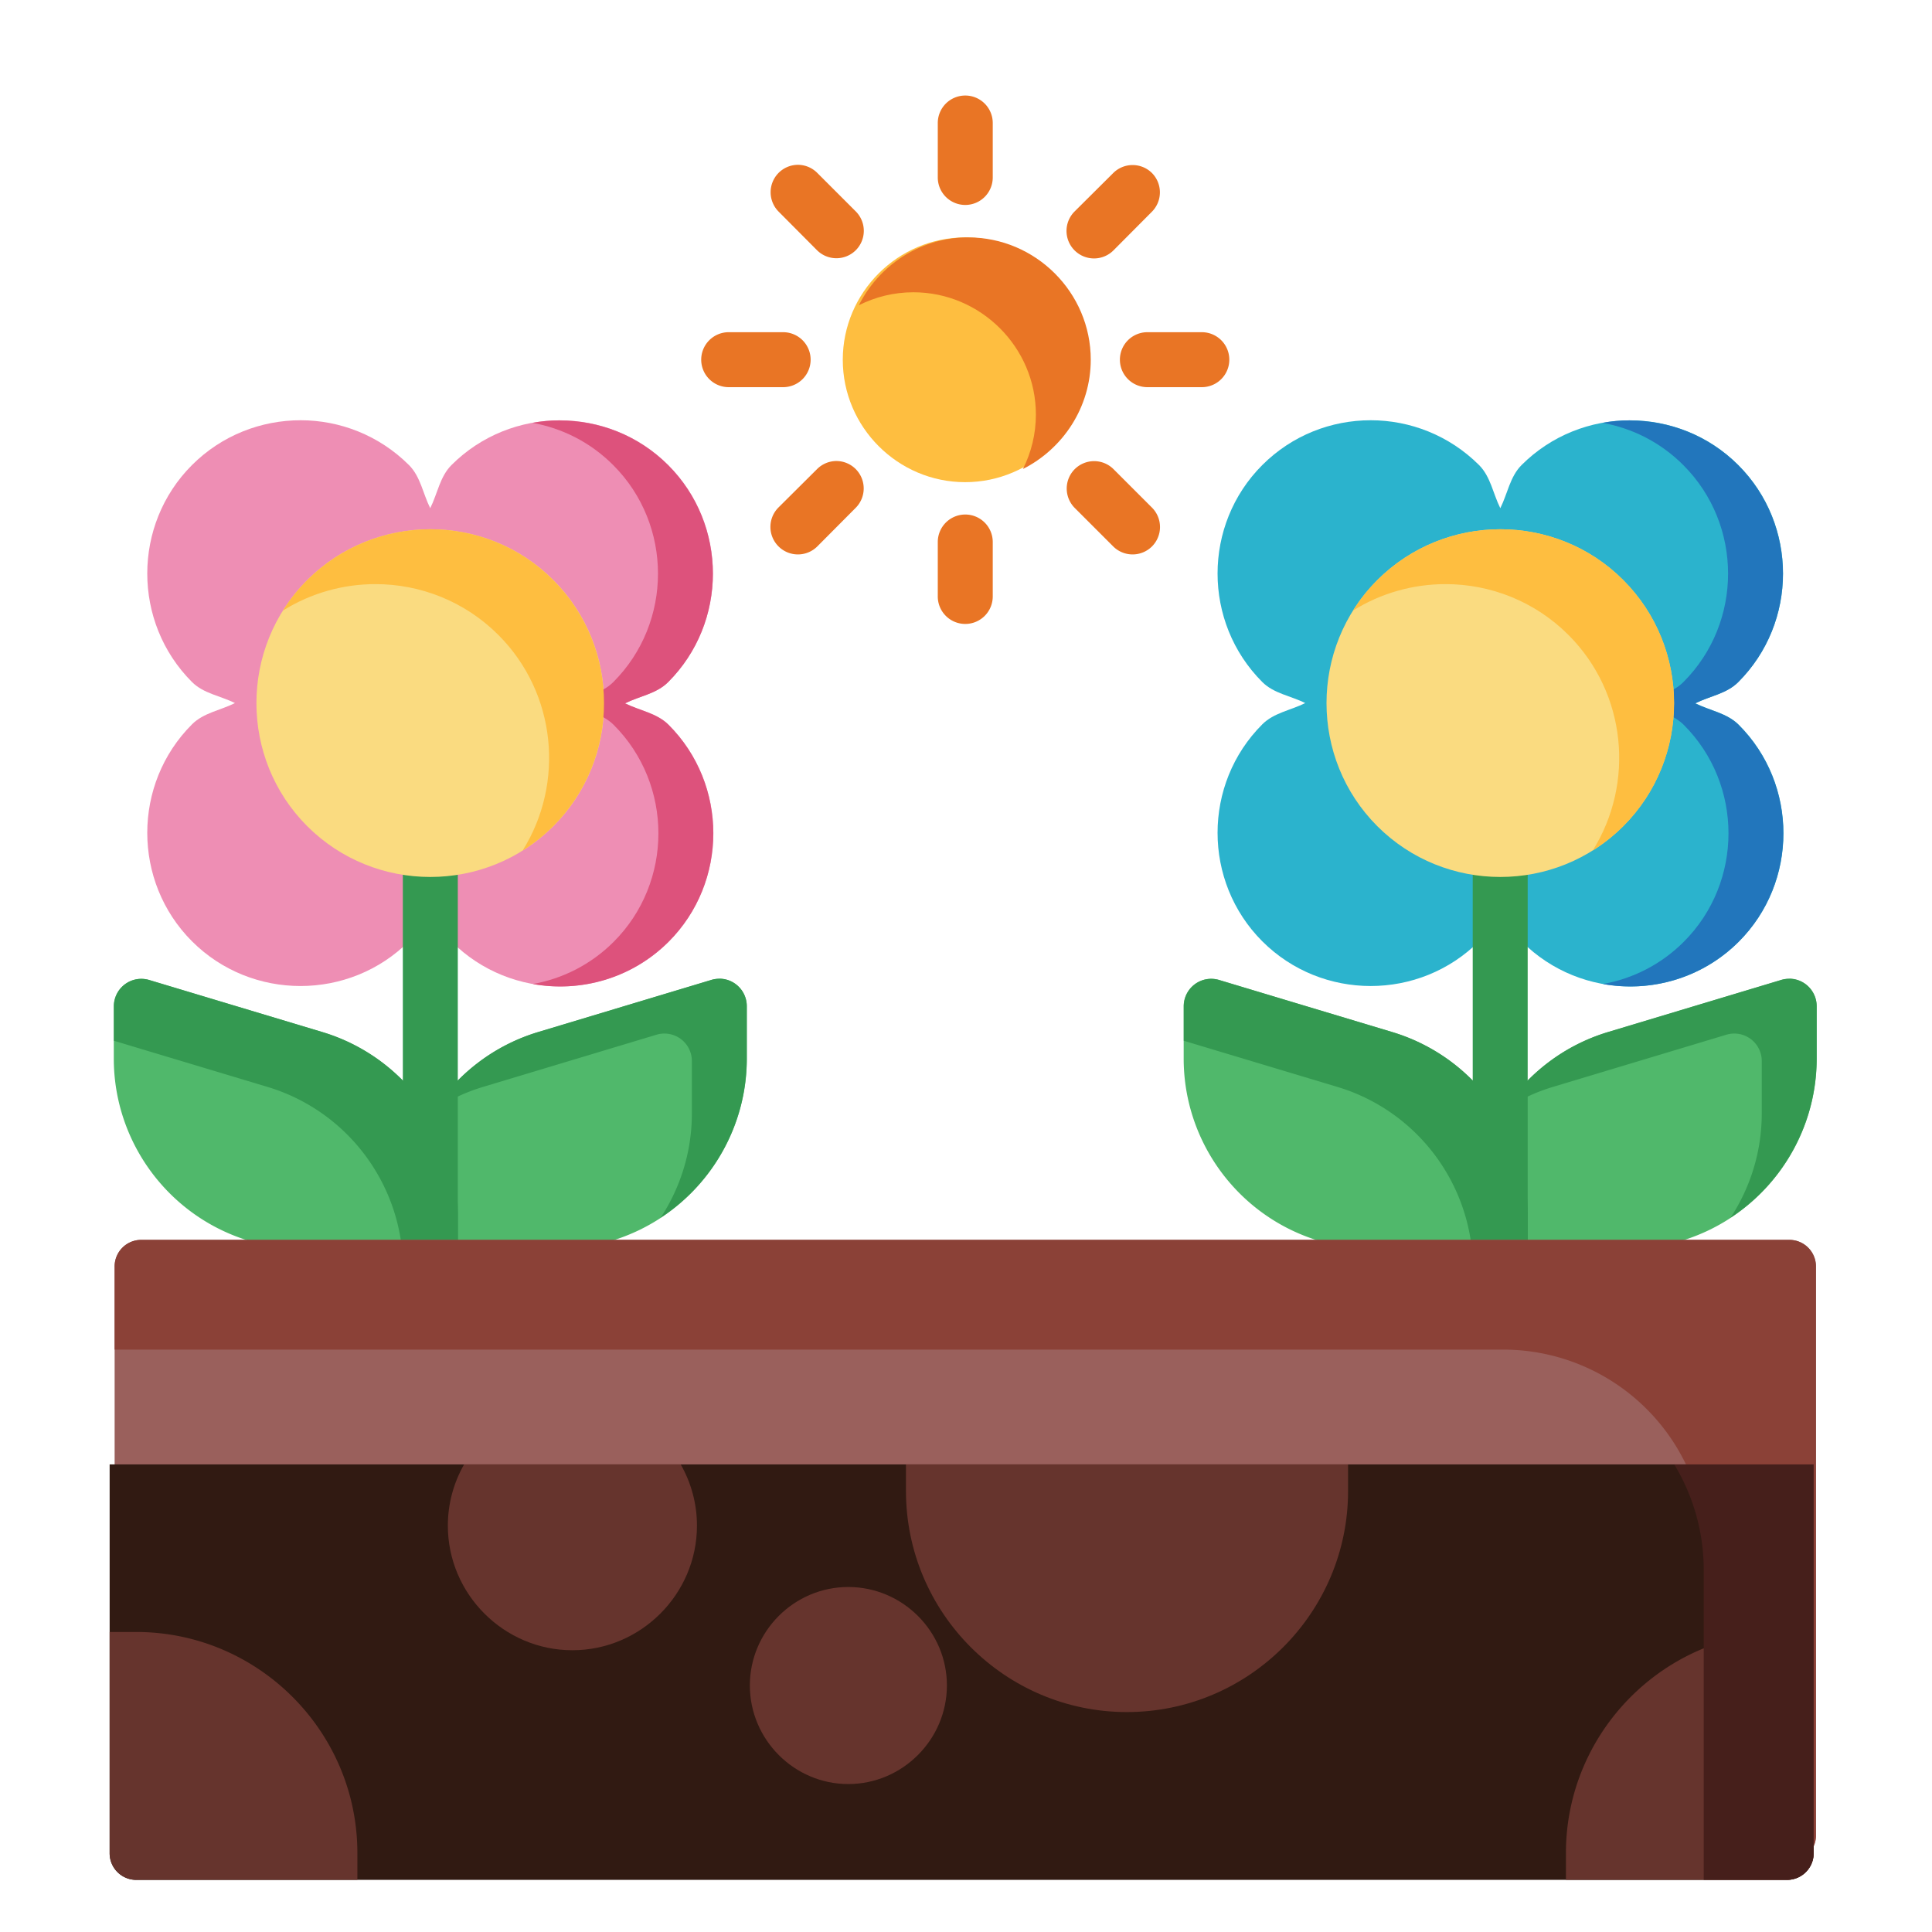 <?xml version="1.0" encoding="UTF-8" standalone="no"?>
<svg
   inkscape:export-ydpi="576"
   inkscape:export-xdpi="576"
   inkscape:export-filename="/media/taufikramadhan/Data/Tr Design Studio/Project Design/TR Creative Design/Icon Design/Project Hiring/Icon Icons/008 - Weather And Season/Send/3 - Flat/26 - Spring.png"
   width="64pt"
   height="64pt"
   viewBox="0 0 22.578 22.578"
   version="1.1"
   id="svg831"
   inkscape:version="1.1.1 (1:1.1+202109281943+c3084ef5ed)"
   sodipodi:docname="26 - Spring.svg"
   xmlns:inkscape="http://www.inkscape.org/namespaces/inkscape"
   xmlns:sodipodi="http://sodipodi.sourceforge.net/DTD/sodipodi-0.dtd"
   xmlns="http://www.w3.org/2000/svg"
   xmlns:svg="http://www.w3.org/2000/svg"
   xmlns:rdf="http://www.w3.org/1999/02/22-rdf-syntax-ns#"
   xmlns:cc="http://creativecommons.org/ns#"
   xmlns:dc="http://purl.org/dc/elements/1.1/">
  <defs
     id="defs825">
    <pattern
       id="EMFhbasepattern"
       patternUnits="userSpaceOnUse"
       width="6"
       height="6"
       x="0"
       y="0" />
    <pattern
       id="EMFhbasepattern-9"
       patternUnits="userSpaceOnUse"
       width="6"
       height="6"
       x="0"
       y="0" />
    <pattern
       id="EMFhbasepattern-0"
       patternUnits="userSpaceOnUse"
       width="6"
       height="6"
       x="0"
       y="0" />
    <pattern
       id="EMFhbasepattern-7"
       patternUnits="userSpaceOnUse"
       width="6"
       height="6"
       x="0"
       y="0" />
    <pattern
       id="EMFhbasepattern-2"
       patternUnits="userSpaceOnUse"
       width="6"
       height="6"
       x="0"
       y="0" />
    <pattern
       id="EMFhbasepattern-98"
       patternUnits="userSpaceOnUse"
       width="6"
       height="6"
       x="0"
       y="0" />
    <pattern
       id="EMFhbasepattern-6"
       patternUnits="userSpaceOnUse"
       width="6"
       height="6"
       x="0"
       y="0" />
    <pattern
       id="EMFhbasepattern-01"
       patternUnits="userSpaceOnUse"
       width="6"
       height="6"
       x="0"
       y="0" />
    <pattern
       id="EMFhbasepattern-07"
       patternUnits="userSpaceOnUse"
       width="6"
       height="6"
       x="0"
       y="0" />
    <pattern
       id="EMFhbasepattern-8"
       patternUnits="userSpaceOnUse"
       width="6"
       height="6"
       x="0"
       y="0" />
    <pattern
       id="EMFhbasepattern-4"
       patternUnits="userSpaceOnUse"
       width="6"
       height="6"
       x="0"
       y="0" />
    <pattern
       id="EMFhbasepattern-40"
       patternUnits="userSpaceOnUse"
       width="6"
       height="6"
       x="0"
       y="0" />
    <pattern
       id="EMFhbasepattern-08"
       patternUnits="userSpaceOnUse"
       width="6"
       height="6"
       x="0"
       y="0" />
    <pattern
       id="EMFhbasepattern-04"
       patternUnits="userSpaceOnUse"
       width="6"
       height="6"
       x="0"
       y="0" />
    <pattern
       id="EMFhbasepattern-014"
       patternUnits="userSpaceOnUse"
       width="6"
       height="6"
       x="0"
       y="0" />
    <pattern
       id="EMFhbasepattern-27"
       patternUnits="userSpaceOnUse"
       width="6"
       height="6"
       x="0"
       y="0" />
    <pattern
       id="EMFhbasepattern-09"
       patternUnits="userSpaceOnUse"
       width="6"
       height="6"
       x="0"
       y="0" />
    <pattern
       id="EMFhbasepattern-5"
       patternUnits="userSpaceOnUse"
       width="6"
       height="6"
       x="0"
       y="0" />
    <pattern
       id="EMFhbasepattern-018"
       patternUnits="userSpaceOnUse"
       width="6"
       height="6"
       x="0"
       y="0" />
  </defs>
  <sodipodi:namedview
     id="base"
     pagecolor="#ffffff"
     bordercolor="#666666"
     borderopacity="1.0"
     inkscape:pageopacity="0.0"
     inkscape:pageshadow="2"
     inkscape:zoom="6.28125"
     inkscape:cx="42.348259"
     inkscape:cy="42.666667"
     inkscape:document-units="pt"
     inkscape:current-layer="layer1"
     showgrid="false"
     units="pt"
     inkscape:window-width="1366"
     inkscape:window-height="705"
     inkscape:window-x="0"
     inkscape:window-y="31"
     inkscape:window-maximized="1"
     inkscape:pagecheckerboard="true"
     inkscape:showpageshadow="false"
     inkscape:object-paths="true"
     inkscape:snap-intersection-paths="true"
     inkscape:snap-smooth-nodes="true"
     inkscape:snap-midpoints="true"
     showguides="false"
     inkscape:snap-bbox="true"
     inkscape:bbox-nodes="true"
     inkscape:snap-nodes="false"
     inkscape:snap-global="true"
     inkscape:document-rotation="0">
    <inkscape:grid
       type="xygrid"
       id="grid1378" />
    <sodipodi:guide
       position="0.97,21.608"
       orientation="78,0"
       id="guide1380"
       inkscape:locked="false" />
    <sodipodi:guide
       position="0.97,0.97"
       orientation="0,78"
       id="guide1382"
       inkscape:locked="false" />
    <sodipodi:guide
       position="21.608,0.97"
       orientation="-78,0"
       id="guide1384"
       inkscape:locked="false" />
    <sodipodi:guide
       position="21.608,21.608"
       orientation="0,-78"
       id="guide1386"
       inkscape:locked="false" />
  </sodipodi:namedview>
  <g
     inkscape:label="Icon"
     inkscape:groupmode="layer"
     id="layer1"
     transform="translate(0,-274.422)">
    <g
       id="g815624"
       style="display:inline;stroke-width:0.825"
       transform="matrix(1.212,0,0,1.212,37.988,-174.745)">
      <path
         style="color:#000000;fill:#ee8eb4;stroke-width:0.825;stroke-linecap:round;stroke-linejoin:round;-inkscape-stroke:none"
         d="m -28.445,374.652 c -0.379,-3e-5 -0.759,0.144 -1.047,0.432 -0.575,0.575 -0.575,1.517 0,2.092 0.112,0.112 0.275,0.133 0.414,0.203 -0.139,0.07 -0.302,0.093 -0.414,0.205 -0.575,0.575 -0.575,1.517 0,2.092 0.575,0.575 1.517,0.575 2.092,0 0.112,-0.112 0.135,-0.276 0.205,-0.416 0.071,0.141 0.094,0.307 0.207,0.42 0.575,0.575 1.517,0.575 2.092,0 0.575,-0.575 0.575,-1.517 0,-2.092 -0.113,-0.113 -0.278,-0.136 -0.42,-0.207 0.14,-0.07 0.304,-0.093 0.416,-0.205 0.575,-0.575 0.575,-1.517 0,-2.092 -0.575,-0.575 -1.515,-0.575 -2.09,0 -0.112,0.112 -0.135,0.276 -0.205,0.416 -0.07,-0.14 -0.093,-0.304 -0.205,-0.416 -0.288,-0.287 -0.666,-0.432 -1.045,-0.432 z"
         id="path770417" />
      <path
         style="color:#000000;fill:#2bb3cd;stroke-width:0.825;stroke-linecap:round;stroke-linejoin:round;-inkscape-stroke:none"
         d="m -18.127,374.652 c -0.379,-3e-5 -0.757,0.144 -1.045,0.432 -0.575,0.575 -0.575,1.517 0,2.092 0.112,0.112 0.275,0.133 0.414,0.203 -0.14,0.07 -0.302,0.093 -0.414,0.205 -0.575,0.575 -0.575,1.517 0,2.092 0.575,0.575 1.515,0.575 2.09,0 0.113,-0.112 0.137,-0.276 0.207,-0.416 0.071,0.141 0.094,0.307 0.207,0.42 0.575,0.575 1.515,0.575 2.09,0 0.575,-0.575 0.575,-1.517 0,-2.092 -0.113,-0.113 -0.277,-0.136 -0.418,-0.207 0.14,-0.07 0.302,-0.093 0.414,-0.205 0.575,-0.575 0.575,-1.517 0,-2.092 -0.575,-0.575 -1.515,-0.575 -2.09,0 -0.112,0.112 -0.135,0.276 -0.205,0.416 -0.07,-0.14 -0.093,-0.304 -0.205,-0.416 -0.288,-0.287 -0.666,-0.432 -1.045,-0.432 z"
         id="path770423" />
      <path
         style="color:#000000;fill:#50b86b;stroke-width:0.825;stroke-linecap:round;stroke-linejoin:round;-inkscape-stroke:none"
         d="m -29.906,380.049 a 0.265,0.265 0 0 0 -0.34,0.254 v 0.504 c -3e-6,0.809 0.532,1.525 1.307,1.758 l 1.668,0.5 a 0.265,0.265 0 0 0 0.342,-0.252 v -0.504 c 3e-6,-0.809 -0.532,-1.525 -1.307,-1.758 z"
         id="path770429" />
      <path
         style="color:#000000;fill:#50b86b;stroke-width:0.825;stroke-linecap:round;stroke-linejoin:round;-inkscape-stroke:none"
         d="m -24.484,380.049 -1.668,0.502 c -0.775,0.233 -1.307,0.949 -1.307,1.758 v 0.504 a 0.265,0.265 0 0 0 0.34,0.252 l 1.67,-0.5 c 0.775,-0.233 1.307,-0.949 1.307,-1.758 v -0.504 a 0.265,0.265 0 0 0 -0.342,-0.254 z"
         id="path770435" />
      <path
         style="color:#000000;fill:#349951;fill-opacity:1;stroke-width:0.825;stroke-linecap:round;stroke-linejoin:round;-inkscape-stroke:none"
         d="m -27.195,378.592 a 0.265,0.265 0 0 0 -0.264,0.264 v 3.957 a 0.265,0.265 0 0 0 0.264,0.264 0.265,0.265 0 0 0 0.266,-0.264 v -3.957 a 0.265,0.265 0 0 0 -0.266,-0.264 z"
         id="path37800" />
      <path
         style="color:#000000;fill:#fadb80;stroke-width:0.825;stroke-linecap:round;stroke-linejoin:round;-inkscape-stroke:none"
         d="m -27.193,375.703 c -0.43,0 -0.861,0.164 -1.188,0.49 -0.653,0.653 -0.653,1.72 0,2.373 0.653,0.653 1.72,0.653 2.373,0 0.653,-0.653 0.653,-1.72 0,-2.373 -0.326,-0.327 -0.756,-0.49 -1.186,-0.49 z"
         id="path770445" />
      <path
         style="color:#000000;fill:#50b86b;stroke-width:0.825;stroke-linecap:round;stroke-linejoin:round;-inkscape-stroke:none"
         d="m -19.588,380.049 a 0.265,0.265 0 0 0 -0.342,0.254 v 0.504 c -4e-6,0.809 0.532,1.525 1.307,1.758 l 1.67,0.5 a 0.265,0.265 0 0 0 0.34,-0.252 v -0.504 c 3e-6,-0.809 -0.532,-1.525 -1.307,-1.758 z"
         id="path770451" />
      <path
         style="color:#000000;fill:#50b86b;stroke-width:0.825;stroke-linecap:round;stroke-linejoin:round;-inkscape-stroke:none"
         d="m -14.166,380.049 -1.67,0.502 c -0.775,0.233 -1.307,0.949 -1.307,1.758 v 0.504 a 0.265,0.265 0 0 0 0.342,0.252 l 1.668,-0.5 c 0.775,-0.233 1.307,-0.949 1.307,-1.758 v -0.504 a 0.265,0.265 0 0 0 -0.34,-0.254 z"
         id="path770457" />
      <path
         id="path786594"
         style="color:#000000;fill:#2276bc;fill-opacity:1;stroke-width:0.825;stroke-linecap:round;stroke-linejoin:round;-inkscape-stroke:none"
         d="m -15.627,374.653 c -0.089,0 -0.177,0.008 -0.265,0.024 0.286,0.051 0.56,0.187 0.78,0.408 0.575,0.575 0.575,1.517 0,2.092 -0.112,0.112 -0.276,0.134 -0.416,0.205 0.142,0.071 0.306,0.094 0.42,0.207 0.575,0.575 0.575,1.517 0,2.092 -0.22,0.22 -0.494,0.356 -0.78,0.407 0.461,0.083 0.954,-0.053 1.309,-0.407 0.575,-0.575 0.575,-1.517 0,-2.092 -0.113,-0.113 -0.278,-0.137 -0.42,-0.207 0.14,-0.07 0.304,-0.092 0.416,-0.205 0.575,-0.575 0.575,-1.517 0,-2.092 -0.288,-0.288 -0.666,-0.431 -1.045,-0.431 z"
         sodipodi:nodetypes="ccsccccccsccscc" />
      <path
         style="color:#000000;fill:#349951;fill-opacity:1;stroke-width:0.825;stroke-linecap:round;stroke-linejoin:round;-inkscape-stroke:none"
         d="m -16.877,378.529 a 0.265,0.265 0 0 0 -0.266,0.264 v 4.02 a 0.265,0.265 0 0 0 0.266,0.264 0.265,0.265 0 0 0 0.264,-0.264 v -4.02 a 0.265,0.265 0 0 0 -0.264,-0.264 z"
         id="path38906" />
      <path
         style="color:#000000;fill:#fadb80;stroke-width:0.825;stroke-linecap:round;stroke-linejoin:round;-inkscape-stroke:none"
         d="m -16.877,375.703 c -0.43,0 -0.859,0.164 -1.186,0.49 -0.653,0.653 -0.653,1.72 0,2.373 0.653,0.653 1.718,0.653 2.371,0 0.653,-0.653 0.653,-1.72 0,-2.373 -0.326,-0.327 -0.756,-0.49 -1.186,-0.49 z"
         id="path770467" />
      <path
         style="color:#000000;fill:#febe40;stroke-width:0.825;stroke-linecap:round;stroke-linejoin:round;-inkscape-stroke:none"
         d="m -22.037,372.889 c -0.649,0 -1.18,0.531 -1.18,1.18 1.13e-4,0.649 0.531,1.18 1.18,1.18 0.649,0 1.182,-0.531 1.182,-1.18 7.1e-5,-0.649 -0.533,-1.18 -1.182,-1.18 z"
         id="path770473" />
      <path
         style="color:#000000;fill:#e97525;stroke-width:0.825;stroke-linecap:round;stroke-linejoin:round;-inkscape-stroke:none"
         d="m -22.037,375.561 a 0.265,0.265 0 0 0 -0.264,0.264 v 0.525 a 0.265,0.265 0 0 0 0.264,0.266 0.265,0.265 0 0 0 0.266,-0.266 v -0.525 a 0.265,0.265 0 0 0 -0.266,-0.264 z"
         id="path39375" />
      <path
         style="color:#000000;fill:#e97525;stroke-width:0.825;stroke-linecap:round;stroke-linejoin:round;-inkscape-stroke:none"
         d="m -22.037,371.521 a 0.265,0.265 0 0 0 -0.264,0.264 v 0.527 a 0.265,0.265 0 0 0 0.264,0.264 0.265,0.265 0 0 0 0.266,-0.264 v -0.527 a 0.265,0.265 0 0 0 -0.266,-0.264 z"
         id="path39457" />
      <path
         style="color:#000000;fill:#e97525;stroke-width:0.825;stroke-linecap:round;stroke-linejoin:round;-inkscape-stroke:none"
         d="m -24.318,373.803 a 0.265,0.265 0 0 0 -0.264,0.266 0.265,0.265 0 0 0 0.264,0.264 h 0.525 a 0.265,0.265 0 0 0 0.266,-0.264 0.265,0.265 0 0 0 -0.266,-0.266 z"
         id="path39459" />
      <path
         style="color:#000000;fill:#e97525;stroke-width:0.825;stroke-linecap:round;stroke-linejoin:round;-inkscape-stroke:none"
         d="m -20.279,373.803 a 0.265,0.265 0 0 0 -0.266,0.266 0.265,0.265 0 0 0 0.266,0.264 h 0.525 a 0.265,0.265 0 0 0 0.264,-0.264 0.265,0.265 0 0 0 -0.264,-0.266 z"
         id="path39461" />
      <path
         style="color:#000000;fill:#e97525;stroke-width:0.825;stroke-linecap:round;stroke-linejoin:round;-inkscape-stroke:none"
         d="m -23.277,375.045 a 0.265,0.265 0 0 0 -0.188,0.078 l -0.373,0.371 a 0.265,0.265 0 0 0 0.002,0.375 0.265,0.265 0 0 0 0.373,0 l 0.371,-0.373 a 0.265,0.265 0 0 0 0,-0.373 0.265,0.265 0 0 0 -0.186,-0.078 z"
         id="path39463" />
      <path
         style="color:#000000;fill:#e97525;stroke-width:0.825;stroke-linecap:round;stroke-linejoin:round;-inkscape-stroke:none"
         d="m -20.609,372.268 -0.373,0.371 a 0.265,0.265 0 0 0 0,0.375 0.265,0.265 0 0 0 0.375,0 l 0.371,-0.373 a 0.265,0.265 0 0 0 0,-0.373 0.265,0.265 0 0 0 -0.373,0 z"
         id="path39465" />
      <path
         style="color:#000000;fill:#e97525;stroke-width:0.825;stroke-linecap:round;stroke-linejoin:round;-inkscape-stroke:none"
         d="m -23.65,372.189 a 0.265,0.265 0 0 0 -0.186,0.078 0.265,0.265 0 0 0 0,0.373 l 0.371,0.373 a 0.265,0.265 0 0 0 0.373,0 0.265,0.265 0 0 0 0,-0.375 l -0.371,-0.371 a 0.265,0.265 0 0 0 -0.188,-0.078 z"
         id="path39467" />
      <path
         style="color:#000000;fill:#e97525;stroke-width:0.825;stroke-linecap:round;stroke-linejoin:round;-inkscape-stroke:none"
         d="m -20.98,375.123 a 0.265,0.265 0 0 0 -0.002,0.373 l 0.373,0.373 a 0.265,0.265 0 0 0 0.373,0 0.265,0.265 0 0 0 0,-0.375 l -0.371,-0.371 a 0.265,0.265 0 0 0 -0.373,0 z"
         id="path39469" />
      <path
         id="path790035"
         style="color:#000000;fill:#349951;fill-opacity:1;stroke-width:0.825;stroke-linecap:round;stroke-linejoin:round;-inkscape-stroke:none"
         d="m -30.003,380.039 a 0.265,0.265 0 0 0 -0.242,0.264 v 0.332 l 1.481,0.445 c 0.775,0.233 1.307,0.948 1.307,1.758 v 0.171 l 0.187,0.056 a 0.265,0.265 0 0 0 0.342,-0.252 v -0.504 c 2e-6,-0.809 -0.532,-1.525 -1.307,-1.758 l -1.67,-0.502 a 0.265,0.265 0 0 0 -0.098,-0.01 z" />
      <path
         id="path808148"
         style="color:#000000;fill:#349951;fill-opacity:1;stroke-width:0.825;stroke-linecap:round;stroke-linejoin:round;-inkscape-stroke:none"
         d="m -19.687,380.039 a 0.265,0.265 0 0 0 -0.242,0.264 v 0.332 l 1.481,0.445 c 0.775,0.233 1.307,0.948 1.307,1.758 v 0.171 l 0.187,0.056 a 0.265,0.265 0 0 0 0.342,-0.252 v -0.504 c 2e-6,-0.809 -0.532,-1.525 -1.307,-1.758 l -1.67,-0.502 a 0.265,0.265 0 0 0 -0.098,-0.01 z" />
      <path
         style="color:#000000;fill:#9a605c;stroke-width:0.825;stroke-linecap:round;stroke-linejoin:round;-inkscape-stroke:none"
         d="m -29.982,382.555 a 0.256,0.256 0 0 0 -0.256,0.258 v 5.484 a 0.256,0.256 0 0 0 0.256,0.258 h 15.893 a 0.256,0.256 0 0 0 0.256,-0.258 v -5.484 a 0.256,0.256 0 0 0 -0.256,-0.258 z"
         id="path770511" />
      <path
         id="path770517"
         style="color:#000000;fill:#311a12;stroke-width:3.119;stroke-linecap:round;stroke-linejoin:round;-inkscape-stroke:none"
         d="m -114.287,394.916 v 14.143 a 0.969,0.969 0 0 0 0.967,0.975 h 60.066 a 0.969,0.969 0 0 0 0.969,-0.975 v -14.143 z"
         transform="matrix(0.265,0,0,0.265,0,280.067)" />
      <path
         id="path770523"
         style="color:#000000;fill:#66342d;stroke-width:3.119;stroke-linecap:round;stroke-linejoin:round;-inkscape-stroke:none"
         d="m -114.287,401.014 v 8.045 a 0.969,0.969 0 0 0 0.967,0.975 h 8.047 v -0.975 c 8.9e-4,-4.432 -3.615,-8.044 -8.047,-8.045 z"
         transform="matrix(0.265,0,0,0.265,0,280.067)" />
      <path
         id="path770529"
         style="color:#000000;fill:#66342d;stroke-width:3.119;stroke-linecap:round;stroke-linejoin:round;-inkscape-stroke:none"
         d="m -85.312,394.916 v 0.967 c -8.81e-4,4.432 3.607,8.045 8.039,8.045 4.432,-4.1e-4 8.048,-3.613 8.047,-8.045 v -0.967 z"
         transform="matrix(0.265,0,0,0.265,0,280.067)" />
      <path
         style="color:#000000;fill:#66342d;stroke-width:0.825;stroke-linecap:round;stroke-linejoin:round;-inkscape-stroke:none"
         d="m -23.164,385.902 c -0.522,0 -0.949,0.427 -0.949,0.949 -2.9e-5,0.522 0.427,0.951 0.949,0.951 0.522,0 0.951,-0.429 0.951,-0.951 2.9e-5,-0.522 -0.429,-0.949 -0.951,-0.949 z"
         id="path770535" />
      <path
         id="path770541"
         style="color:#000000;fill:#66342d;stroke-width:3.119;stroke-linecap:round;stroke-linejoin:round;-inkscape-stroke:none"
         d="m -53.254,401.014 c -4.432,4.2e-4 -8.046,3.613 -8.045,8.045 v 0.975 h 8.045 a 0.969,0.969 0 0 0 0.969,-0.975 v -8.045 z"
         transform="matrix(0.265,0,0,0.265,0,280.067)" />
      <path
         id="path770547"
         style="color:#000000;fill:#66342d;stroke-width:3.119;stroke-linecap:round;stroke-linejoin:round;-inkscape-stroke:none"
         d="m -101.389,394.916 c -0.376,0.659 -0.592,1.42 -0.592,2.229 -1.4e-4,2.491 2.04,4.533 4.531,4.533 2.491,0 4.533,-2.042 4.533,-4.533 4.7e-5,-0.809 -0.216,-1.569 -0.592,-2.229 z"
         transform="matrix(0.265,0,0,0.265,0,280.067)" />
      <path
         id="path775141"
         style="color:#000000;fill:#e97525;fill-opacity:1;stroke-width:0.825;stroke-linecap:round;stroke-linejoin:round;-inkscape-stroke:none"
         d="m -22.037,372.889 c -0.447,0.011 -0.835,0.276 -1.025,0.654 0.159,-0.08 0.337,-0.125 0.526,-0.125 0.649,0 1.181,0.531 1.181,1.179 -3.3e-5,0.188 -0.045,0.367 -0.125,0.525 0.386,-0.195 0.654,-0.595 0.654,-1.054 7.1e-5,-0.649 -0.533,-1.179 -1.181,-1.179 -0.01,0 -0.02,-2.6e-4 -0.03,0 z" />
      <path
         id="path782986"
         style="color:#000000;fill:#dd527c;fill-opacity:1;stroke-width:0.825;stroke-linecap:round;stroke-linejoin:round;-inkscape-stroke:none"
         d="m -25.945,374.653 c -0.089,0 -0.177,0.008 -0.265,0.024 0.286,0.051 0.56,0.187 0.78,0.408 0.575,0.575 0.575,1.517 0,2.092 -0.112,0.112 -0.276,0.134 -0.416,0.205 0.142,0.071 0.306,0.094 0.42,0.207 0.575,0.575 0.575,1.517 0,2.092 -0.22,0.22 -0.494,0.356 -0.78,0.407 0.461,0.083 0.954,-0.053 1.309,-0.407 0.575,-0.575 0.575,-1.517 0,-2.092 -0.113,-0.113 -0.278,-0.137 -0.42,-0.207 0.14,-0.07 0.304,-0.092 0.416,-0.205 0.575,-0.575 0.575,-1.517 0,-2.092 -0.288,-0.288 -0.666,-0.431 -1.045,-0.431 z"
         sodipodi:nodetypes="ccsccccccsccscc" />
      <path
         id="path778336"
         style="color:#000000;fill:#febe40;fill-opacity:1;stroke-width:0.825;stroke-linecap:round;stroke-linejoin:round;-inkscape-stroke:none"
         d="m -27.193,375.703 c -0.43,0 -0.861,0.164 -1.188,0.49 -0.091,0.091 -0.169,0.189 -0.234,0.294 0.272,-0.17 0.582,-0.255 0.892,-0.255 0.43,10e-6 0.859,0.164 1.185,0.49 0.562,0.562 0.64,1.431 0.234,2.079 0.105,-0.066 0.204,-0.144 0.295,-0.235 0.653,-0.653 0.653,-1.72 0,-2.373 -0.326,-0.327 -0.756,-0.49 -1.185,-0.49 z" />
      <path
         id="path790030"
         style="color:#000000;fill:#349951;fill-opacity:1;stroke-width:0.825;stroke-linecap:round;stroke-linejoin:round;-inkscape-stroke:none"
         d="m -24.403,380.037 a 0.265,0.265 0 0 0 -0.081,0.011 l -1.668,0.502 c -0.424,0.127 -0.774,0.399 -1.006,0.751 0.145,-0.095 0.304,-0.171 0.476,-0.222 l 1.668,-0.502 a 0.265,0.265 0 0 1 0.342,0.254 v 0.504 c 2e-6,0.367 -0.109,0.714 -0.301,1.006 0.508,-0.333 0.83,-0.906 0.83,-1.535 v -0.504 a 0.265,0.265 0 0 0 -0.26,-0.266 z" />
      <path
         id="path808150"
         style="color:#000000;fill:#349951;fill-opacity:1;stroke:none;stroke-width:0.825;stroke-linecap:round;stroke-linejoin:round;stroke-opacity:1;-inkscape-stroke:none"
         d="m -14.087,380.037 a 0.265,0.265 0 0 0 -0.081,0.011 l -1.668,0.502 c -0.424,0.127 -0.774,0.399 -1.006,0.751 0.145,-0.095 0.304,-0.171 0.476,-0.222 l 1.668,-0.502 a 0.265,0.265 0 0 1 0.342,0.254 v 0.504 c 2e-6,0.367 -0.109,0.714 -0.301,1.006 0.508,-0.333 0.83,-0.906 0.83,-1.535 v -0.504 a 0.265,0.265 0 0 0 -0.26,-0.266 z" />
      <path
         id="path808500"
         style="color:#000000;fill:#8b4137;fill-opacity:1;stroke-width:0.825;stroke-linecap:round;stroke-linejoin:round;-inkscape-stroke:none"
         d="m -29.982,382.555 c -0.142,2.7e-4 -0.257,0.116 -0.256,0.258 v 0.8 h 13.389 a 1.956,1.956 0 0 1 1.956,1.956 v 2.985 h 0.803 c 0.142,-2.7e-4 0.256,-0.116 0.256,-0.257 v -5.484 c 8.47e-4,-0.142 -0.114,-0.258 -0.256,-0.258 z"
         sodipodi:nodetypes="cccccccccc" />
      <path
         id="path810843"
         style="color:#000000;fill:#461f1b;fill-opacity:1;stroke-width:3.119;stroke-linecap:round;stroke-linejoin:round;-inkscape-stroke:none"
         d="m -57.359,394.916 a 7.395,7.395 0 0 1 1.074,3.836 v 11.281 h 3.031 a 0.969,0.969 0 0 0 0.002,0 0.969,0.969 0 0 0 0.215,-0.025 0.969,0.969 0 0 0 0.205,-0.072 0.969,0.969 0 0 0 0.178,-0.111 c 0.002,-10e-4 0.004,-0.002 0.006,-0.004 a 0.969,0.969 0 0 0 0.012,-0.01 0.969,0.969 0 0 0 0.131,-0.133 c 0.008,-0.01 0.016,-0.021 0.023,-0.031 a 0.969,0.969 0 0 0 0.098,-0.156 c 0.004,-0.007 0.006,-0.014 0.01,-0.021 a 0.969,0.969 0 0 0 0.062,-0.184 c 7.87e-4,-0.003 0.003,-0.006 0.004,-0.01 a 0.969,0.969 0 0 0 0,-0.008 0.969,0.969 0 0 0 0.023,-0.207 v -0.002 -14.143 z"
         transform="matrix(0.265,0,0,0.265,0,280.067)" />
      <path
         id="path813008"
         style="color:#000000;fill:#febe40;fill-opacity:1;stroke-width:0.825;stroke-linecap:round;stroke-linejoin:round;-inkscape-stroke:none"
         d="m -16.875,375.703 c -0.43,0 -0.861,0.164 -1.188,0.49 -0.091,0.091 -0.169,0.189 -0.234,0.294 0.272,-0.17 0.582,-0.255 0.892,-0.255 0.43,10e-6 0.859,0.164 1.185,0.49 0.562,0.562 0.64,1.431 0.234,2.079 0.105,-0.066 0.204,-0.144 0.295,-0.235 0.653,-0.653 0.653,-1.72 0,-2.373 -0.326,-0.327 -0.756,-0.49 -1.185,-0.49 z" />
    </g>
  </g>
</svg>
